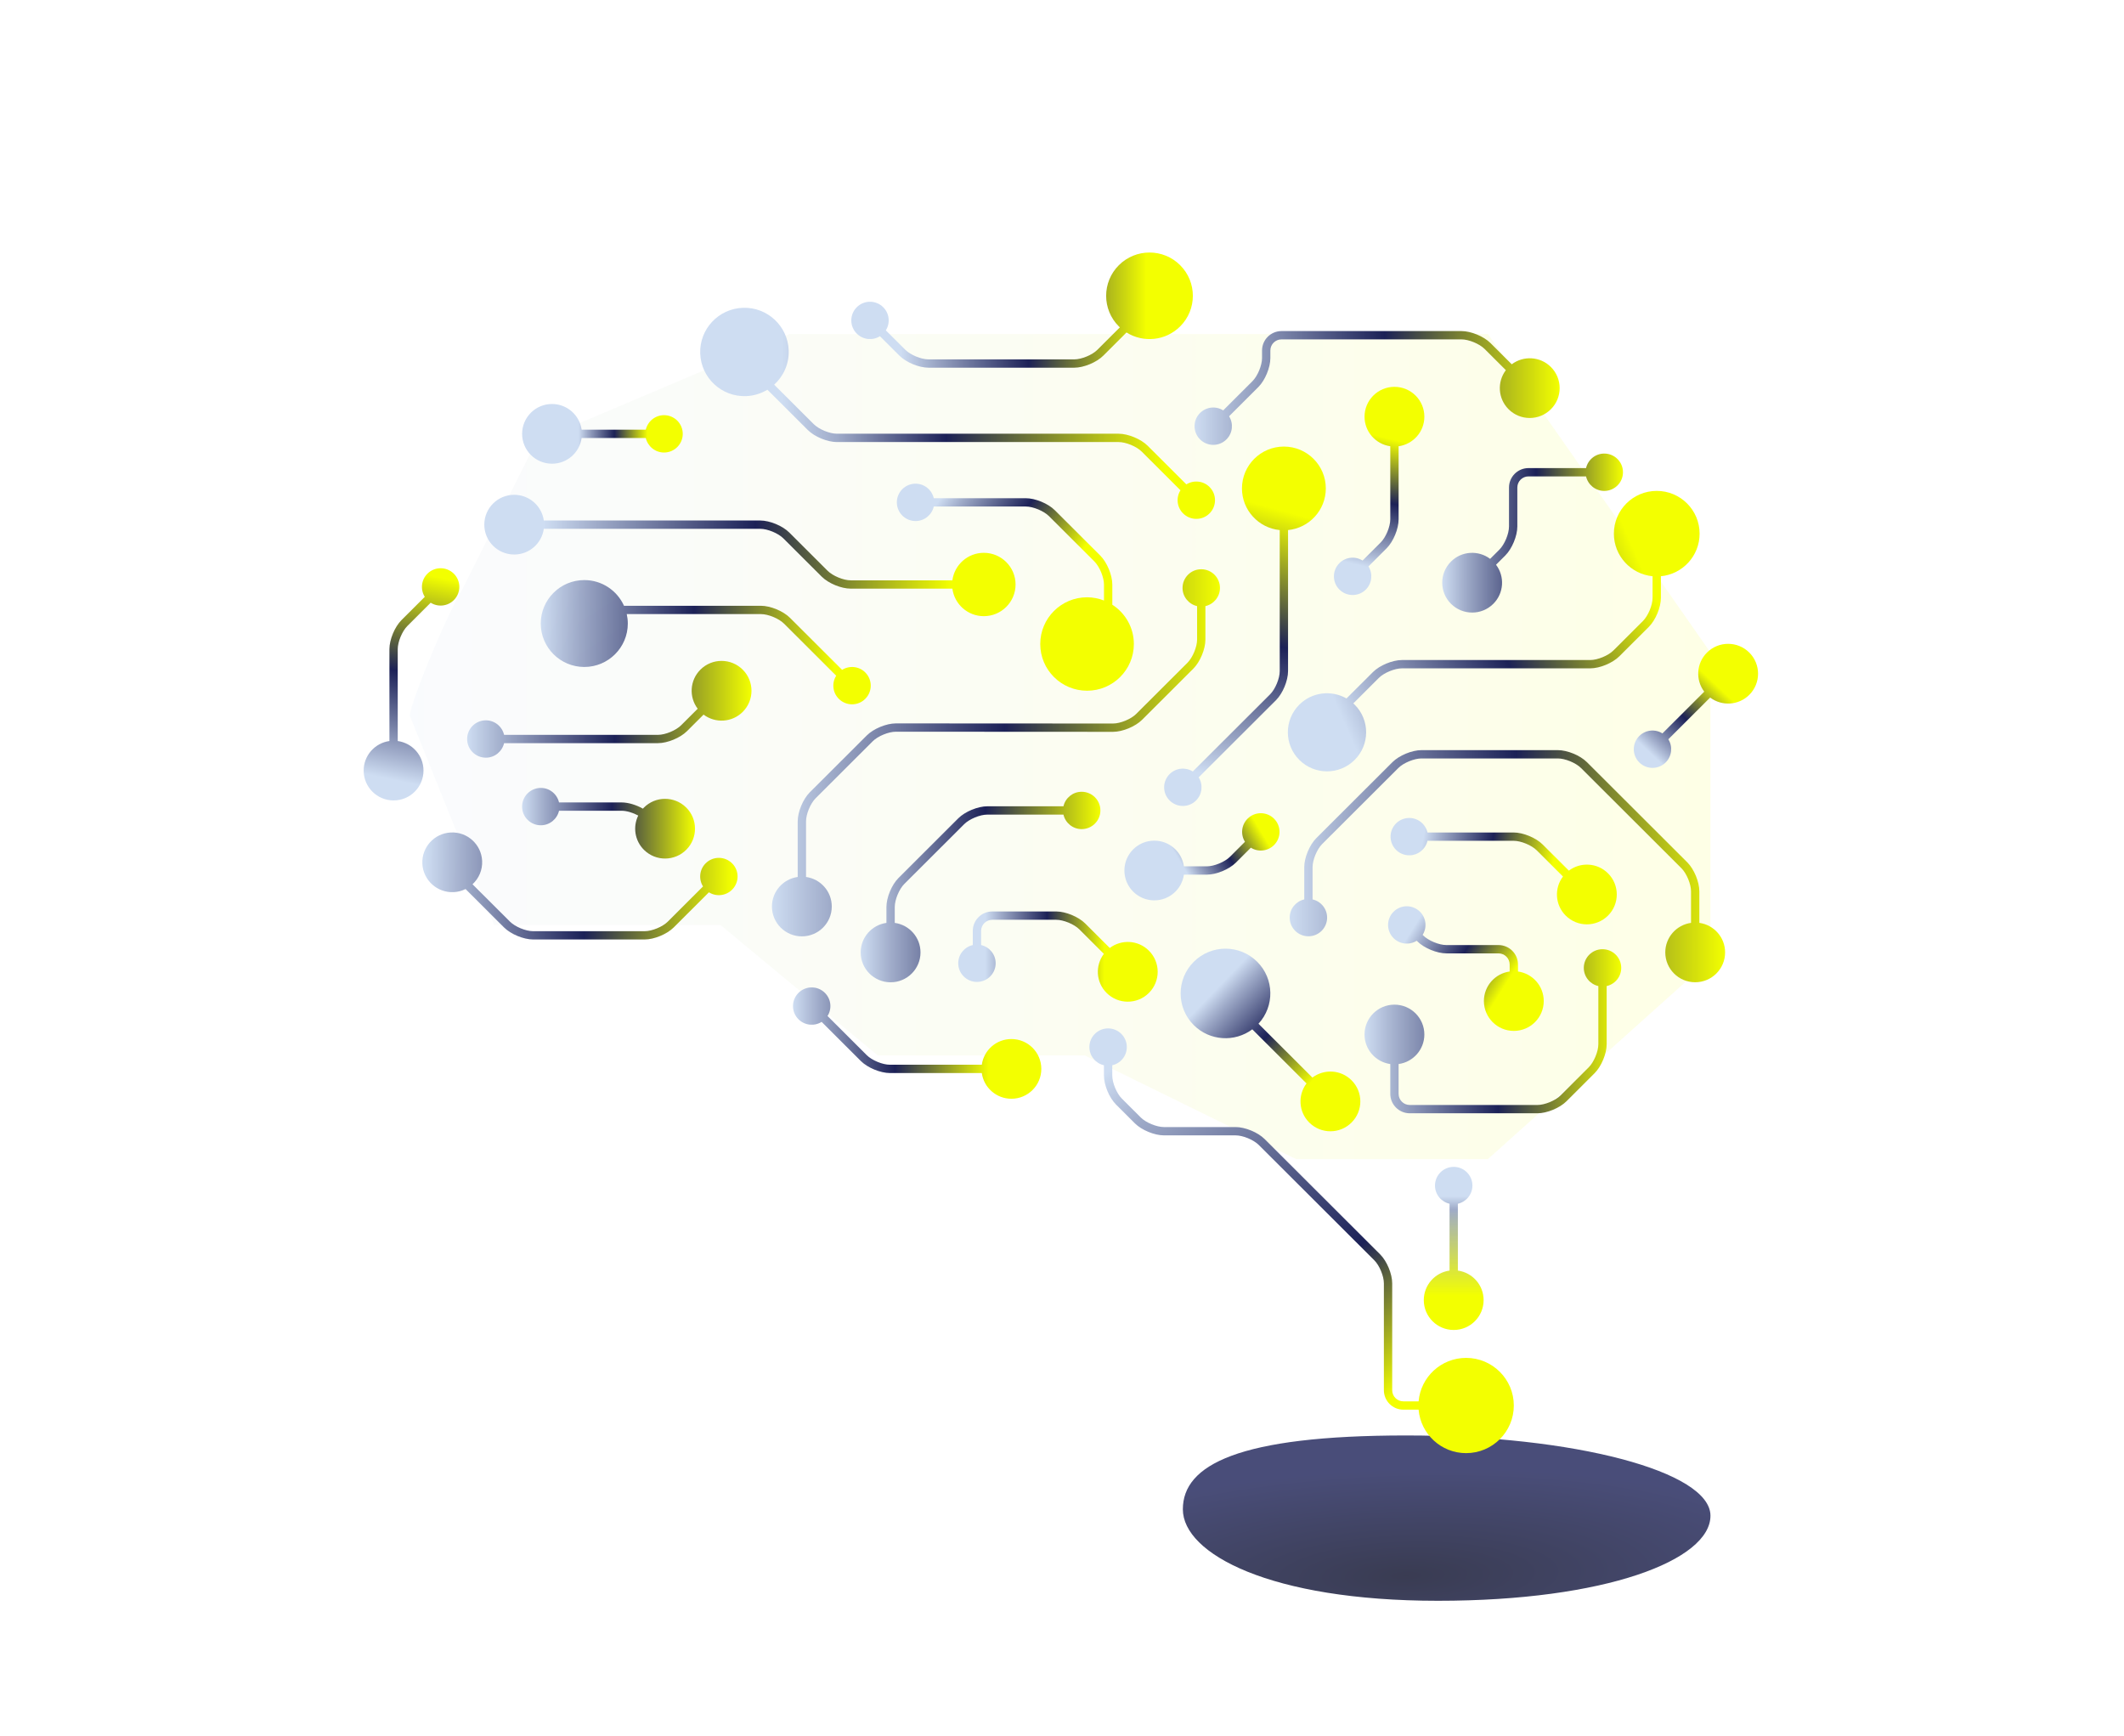 <svg width="246" height="201" viewBox="0 0 246 201" fill="none" xmlns="http://www.w3.org/2000/svg">
<g opacity="0.1" filter="url(#filter0_f_6785_42931)">
<path d="M53.674 68.01C51.156 72.306 47.452 81.786 47.452 82.853L57.229 107.117H83.448L101.669 122.227H125.666L150.108 134.226H172.328L198.104 111.117V75.565L172.328 38.68H91.448L62.117 51.123L53.674 68.01Z" fill="url(#paint0_linear_6785_42931)"/>
</g>
<g filter="url(#filter1_f_6785_42931)">
<path d="M136.997 174.778C136.997 169.646 143.401 166.228 162.864 166.228C182.327 166.228 198.104 170.389 198.104 175.522C198.104 180.655 186.005 185.373 166.542 185.373C147.079 185.373 136.997 179.911 136.997 174.778Z" fill="url(#paint1_radial_6785_42931)" fill-opacity="0.8"/>
</g>
<path d="M153.554 56.559C153.554 53.884 151.379 51.713 148.698 51.713C146.018 51.713 143.843 53.884 143.843 56.559C143.843 59.072 145.762 61.141 148.217 61.383V77.72C148.217 78.571 147.706 79.797 147.105 80.401L138.148 89.339C137.313 88.813 136.195 88.912 135.465 89.641C134.618 90.486 134.618 91.855 135.465 92.697C136.312 93.542 137.684 93.542 138.528 92.697C139.255 91.971 139.354 90.856 138.83 90.019L147.786 81.081C148.567 80.301 149.18 78.824 149.18 77.72V61.383C151.635 61.141 153.554 59.075 153.554 56.559Z" fill="url(#paint2_linear_6785_42931)"/>
<path d="M196.847 61.8C196.847 59.065 194.625 56.846 191.882 56.846C189.139 56.846 186.918 59.062 186.918 61.8C186.918 64.373 188.886 66.487 191.401 66.729V69.227C191.401 70.078 190.89 71.305 190.289 71.908L186.867 75.323C186.265 75.923 185.033 76.433 184.181 76.433H162.382C161.276 76.433 159.799 77.045 159.015 77.824L155.949 80.883C154.216 79.888 151.966 80.124 150.486 81.601C148.716 83.368 148.716 86.231 150.486 87.998C152.257 89.765 155.125 89.765 156.896 87.998C158.667 86.231 158.667 83.368 156.896 81.601C156.845 81.549 156.791 81.507 156.736 81.458L159.696 78.504C160.298 77.904 161.53 77.395 162.382 77.395H184.181C185.287 77.395 186.764 76.783 187.548 76.003L190.97 72.588C191.751 71.808 192.364 70.332 192.364 69.227V66.729C194.879 66.487 196.847 64.373 196.847 61.8Z" fill="url(#paint3_linear_6785_42931)"/>
<path d="M147.557 94.804C146.71 93.959 145.339 93.959 144.495 94.804C143.768 95.529 143.668 96.648 144.193 97.481L142.456 99.215C141.854 99.815 140.623 100.324 139.77 100.324H137.118C136.885 98.643 135.439 97.348 133.691 97.348C131.778 97.348 130.227 98.896 130.227 100.805C130.227 102.715 131.778 104.263 133.691 104.263C135.442 104.263 136.885 102.968 137.118 101.286H139.77C140.876 101.286 142.353 100.674 143.138 99.895L144.874 98.162C145.71 98.688 146.827 98.588 147.557 97.86C148.404 97.015 148.404 95.646 147.557 94.804Z" fill="url(#paint4_linear_6785_42931)"/>
<path d="M140.087 56.394C139.36 55.669 138.242 55.569 137.404 56.093L132.919 51.616C132.137 50.837 130.657 50.225 129.551 50.225H96.929C96.076 50.225 94.847 49.715 94.243 49.115L89.663 44.545C90.741 43.569 91.397 42.146 91.346 40.584C91.249 37.761 88.876 35.547 86.048 35.644C83.219 35.74 81.001 38.108 81.098 40.931C81.195 43.754 83.567 45.968 86.396 45.871C87.308 45.84 88.155 45.569 88.882 45.128L93.561 49.798C94.342 50.578 95.822 51.19 96.929 51.19H129.551C130.404 51.19 131.633 51.699 132.237 52.299L136.722 56.776C136.195 57.609 136.295 58.725 137.025 59.453C137.871 60.298 139.243 60.298 140.087 59.453C140.931 58.608 140.934 57.239 140.087 56.397V56.394Z" fill="url(#paint5_linear_6785_42931)"/>
<path d="M164.968 48.254C164.968 46.345 163.417 44.797 161.504 44.797C159.591 44.797 158.04 46.345 158.04 48.254C158.04 50.002 159.337 51.441 161.022 51.675V60.138C161.022 60.989 160.512 62.215 159.91 62.818L157.811 64.913C156.976 64.386 155.858 64.486 155.128 65.214C154.281 66.06 154.281 67.428 155.128 68.271C155.975 69.113 157.347 69.116 158.191 68.271C158.918 67.545 159.018 66.427 158.493 65.593L160.592 63.498C161.373 62.719 161.986 61.242 161.986 60.138V51.675C163.671 51.441 164.968 49.999 164.968 48.254Z" fill="url(#paint6_linear_6785_42931)"/>
<path d="M186.239 101.135C185.001 99.9 183.062 99.797 181.705 100.822L178.671 97.794C177.89 97.014 176.41 96.403 175.304 96.403H165.33C165.11 95.441 164.249 94.721 163.22 94.721C162.025 94.721 161.053 95.688 161.053 96.883C161.053 98.079 162.022 99.046 163.22 99.046C164.249 99.046 165.11 98.326 165.33 97.364H175.304C176.156 97.364 177.385 97.874 177.99 98.474L181.024 101.502C179.997 102.856 180.1 104.791 181.337 106.026C182.692 107.378 184.884 107.378 186.239 106.026C187.593 104.675 187.593 102.486 186.239 101.135Z" fill="url(#paint7_linear_6785_42931)"/>
<path d="M125.279 91.688C124.25 91.688 123.389 92.407 123.169 93.369H114.356C113.249 93.369 111.772 93.981 110.988 94.761L104.059 101.676C103.278 102.455 102.665 103.932 102.665 105.036V106.872C100.98 107.105 99.683 108.548 99.683 110.292C99.683 112.202 101.234 113.75 103.147 113.75C105.06 113.75 106.611 112.202 106.611 110.292C106.611 108.545 105.314 107.105 103.629 106.872V105.036C103.629 104.186 104.139 102.959 104.741 102.356L111.67 95.441C112.271 94.841 113.503 94.331 114.356 94.331H123.169C123.389 95.293 124.25 96.013 125.279 96.013C126.474 96.013 127.446 95.045 127.446 93.85C127.446 92.655 126.477 91.688 125.279 91.688Z" fill="url(#paint8_linear_6785_42931)"/>
<path d="M113.945 64.017C112.08 64.017 110.541 65.406 110.304 67.204H98.536C97.684 67.204 96.455 66.695 95.85 66.095L91.414 61.667C90.632 60.887 89.153 60.275 88.046 60.275H62.983C62.749 58.594 61.303 57.299 59.555 57.299C57.642 57.299 56.091 58.847 56.091 60.756C56.091 62.666 57.642 64.214 59.555 64.214C61.306 64.214 62.749 62.919 62.983 61.237H88.046C88.899 61.237 90.128 61.747 90.732 62.347L95.169 66.775C95.95 67.555 97.43 68.166 98.536 68.166H110.304C110.541 69.965 112.077 71.353 113.945 71.353C115.975 71.353 117.621 69.712 117.621 67.686C117.621 65.659 115.975 64.017 113.945 64.017Z" fill="url(#paint9_linear_6785_42931)"/>
<path d="M128.827 70.029V67.699C128.827 66.595 128.214 65.121 127.433 64.338L122.169 59.085C121.388 58.305 119.908 57.694 118.802 57.694H108.149C107.93 56.732 107.068 56.012 106.039 56.012C104.844 56.012 103.872 56.979 103.872 58.174C103.872 59.37 104.842 60.337 106.039 60.337C107.068 60.337 107.93 59.617 108.149 58.655H118.802C119.654 58.655 120.883 59.165 121.488 59.765L126.751 65.018C127.353 65.619 127.863 66.848 127.863 67.699V69.54C127.253 69.304 126.595 69.167 125.902 69.167C122.911 69.167 120.481 71.589 120.481 74.577C120.481 77.565 122.908 79.986 125.902 79.986C128.896 79.986 131.322 77.565 131.322 74.577C131.322 72.667 130.327 70.991 128.83 70.029H128.827Z" fill="url(#paint10_linear_6785_42931)"/>
<path d="M136.687 30.71C134.726 28.753 131.546 28.753 129.585 30.71C127.623 32.668 127.623 35.841 129.585 37.799C129.625 37.839 129.664 37.87 129.704 37.907L127.098 40.508C126.497 41.109 125.265 41.618 124.412 41.618H107.541C106.688 41.618 105.459 41.109 104.855 40.508L102.596 38.254C103.124 37.421 103.024 36.305 102.294 35.577C101.447 34.731 100.076 34.731 99.232 35.577C98.385 36.422 98.385 37.791 99.232 38.633C99.959 39.358 101.077 39.458 101.915 38.934L104.173 41.188C104.955 41.968 106.434 42.58 107.541 42.58H124.412C125.519 42.58 126.996 41.968 127.78 41.188L130.471 38.502C132.41 39.714 134.997 39.484 136.685 37.799C138.646 35.841 138.646 32.668 136.685 30.71H136.687Z" fill="url(#paint11_linear_6785_42931)"/>
<path d="M100.217 77.871C99.49 77.145 98.372 77.045 97.534 77.569L91.494 71.542C90.713 70.762 89.233 70.15 88.127 70.15H72.27C71.483 68.397 69.721 67.174 67.671 67.174C64.888 67.174 62.63 69.428 62.63 72.205C62.63 74.982 64.888 77.236 67.671 77.236C70.454 77.236 72.712 74.982 72.712 72.205C72.712 71.829 72.667 71.465 72.59 71.112H88.124C88.977 71.112 90.206 71.622 90.81 72.222L96.849 78.249C96.322 79.083 96.421 80.198 97.151 80.927C97.998 81.772 99.37 81.772 100.214 80.927C101.061 80.082 101.061 78.713 100.214 77.871H100.217Z" fill="url(#paint12_linear_6785_42931)"/>
<path d="M141.295 68.083C141.295 66.89 140.326 65.92 139.128 65.92C137.931 65.92 136.961 66.888 136.961 68.083C136.961 69.11 137.683 69.969 138.647 70.189V74.064C138.647 74.915 138.136 76.142 137.535 76.745L131.592 82.675C130.991 83.276 129.762 83.785 128.909 83.785L103.757 83.771C102.651 83.771 101.174 84.383 100.393 85.163L93.783 91.759C93.002 92.539 92.389 94.016 92.389 95.12V101.554C90.704 101.787 89.406 103.23 89.406 104.975C89.406 106.884 90.957 108.432 92.871 108.432C94.784 108.432 96.335 106.884 96.335 104.975C96.335 103.227 95.038 101.787 93.353 101.554V95.12C93.353 94.269 93.863 93.043 94.465 92.439L101.074 85.843C101.676 85.242 102.905 84.733 103.757 84.733L128.909 84.747C130.015 84.747 131.492 84.135 132.274 83.356L138.216 77.425C138.997 76.645 139.61 75.168 139.61 74.064V70.189C140.574 69.969 141.295 69.11 141.295 68.083Z" fill="url(#paint13_linear_6785_42931)"/>
<path d="M86.022 77.547C84.667 76.195 82.475 76.195 81.12 77.547C79.883 78.782 79.78 80.717 80.807 82.072L78.888 83.987C78.286 84.587 77.054 85.097 76.202 85.097H58.381C58.161 84.135 57.3 83.415 56.271 83.415C55.076 83.415 54.103 84.382 54.103 85.577C54.103 86.773 55.073 87.74 56.271 87.74C57.3 87.74 58.161 87.02 58.381 86.058H76.202C77.308 86.058 78.785 85.447 79.569 84.667L81.488 82.752C82.845 83.776 84.784 83.674 86.022 82.439C87.376 81.087 87.376 78.899 86.022 77.547Z" fill="url(#paint14_linear_6785_42931)"/>
<path d="M133.066 110.09C131.829 108.855 129.89 108.753 128.533 109.777L125.69 106.94C124.909 106.161 123.429 105.549 122.322 105.549H114.923C113.68 105.549 112.668 106.559 112.668 107.8V109.439C111.704 109.658 110.982 110.517 110.982 111.545C110.982 112.737 111.952 113.707 113.149 113.707C114.347 113.707 115.317 112.74 115.317 111.545C115.317 110.517 114.595 109.658 113.631 109.439V107.8C113.631 107.088 114.21 106.511 114.923 106.511H122.322C123.175 106.511 124.404 107.02 125.008 107.62L127.851 110.458C126.825 111.812 126.927 113.747 128.165 114.982C129.519 116.334 131.712 116.334 133.066 114.982C134.421 113.63 134.421 111.442 133.066 110.09Z" fill="url(#paint15_linear_6785_42931)"/>
<path d="M185.806 52.523C184.776 52.523 183.915 53.243 183.696 54.205H177.026C175.783 54.205 174.771 55.215 174.771 56.456V60.967C174.771 61.817 174.26 63.044 173.659 63.647L172.587 64.717C171.229 63.693 169.29 63.795 168.053 65.03C166.699 66.382 166.699 68.57 168.053 69.922C169.407 71.273 171.6 71.273 172.954 69.922C174.192 68.687 174.295 66.752 173.268 65.397L174.34 64.327C175.121 63.547 175.735 62.071 175.735 60.967V56.456C175.735 55.745 176.313 55.167 177.026 55.167H183.696C183.915 56.129 184.776 56.849 185.806 56.849C187 56.849 187.973 55.881 187.973 54.686C187.973 53.491 187.003 52.523 185.806 52.523Z" fill="url(#paint16_linear_6785_42931)"/>
<path d="M196.818 106.869V103.224C196.818 102.12 196.205 100.646 195.424 99.863L183.796 88.259C183.014 87.479 181.535 86.867 180.428 86.867H164.637C163.531 86.867 162.054 87.479 161.27 88.259L152.451 97.06C151.669 97.84 151.056 99.317 151.056 100.421V104.155C150.092 104.374 149.371 105.233 149.371 106.26C149.371 107.453 150.341 108.423 151.538 108.423C152.736 108.423 153.705 107.455 153.705 106.26C153.705 105.233 152.984 104.374 152.02 104.155V100.421C152.02 99.57 152.53 98.344 153.132 97.74L161.951 88.939C162.553 88.338 163.785 87.829 164.637 87.829H180.428C181.281 87.829 182.51 88.338 183.114 88.939L194.742 100.543C195.344 101.144 195.854 102.373 195.854 103.224V106.869C194.169 107.103 192.872 108.545 192.872 110.29C192.872 112.199 194.423 113.747 196.336 113.747C198.249 113.747 199.8 112.199 199.8 110.29C199.8 108.543 198.503 107.103 196.818 106.869Z" fill="url(#paint17_linear_6785_42931)"/>
<path d="M175.812 112.502V111.691C175.812 110.45 174.799 109.44 173.556 109.44H167.523C166.67 109.44 165.441 108.93 164.837 108.33L164.765 108.259C165.293 107.425 165.193 106.31 164.463 105.581C163.616 104.736 162.245 104.736 161.401 105.581C160.554 106.426 160.554 107.795 161.401 108.637C162.128 109.363 163.246 109.463 164.084 108.939L164.155 109.01C164.936 109.79 166.416 110.402 167.523 110.402H173.556C174.269 110.402 174.848 110.979 174.848 111.691V112.502C173.163 112.735 171.865 114.178 171.865 115.922C171.865 117.832 173.416 119.38 175.33 119.38C177.243 119.38 178.794 117.832 178.794 115.922C178.794 114.175 177.497 112.735 175.812 112.502Z" fill="url(#paint18_linear_6785_42931)"/>
<path d="M156.536 125.099C155.299 123.864 153.36 123.761 152.003 124.786L145.755 118.551C147.631 116.516 147.589 113.349 145.61 111.377C143.58 109.351 140.289 109.351 138.262 111.377C136.232 113.403 136.232 116.687 138.262 118.71C140.11 120.554 143.004 120.714 145.04 119.197L151.321 125.466C150.295 126.82 150.397 128.755 151.635 129.99C152.989 131.342 155.182 131.342 156.536 129.99C157.891 128.639 157.891 126.45 156.536 125.099Z" fill="url(#paint19_linear_6785_42931)"/>
<path d="M169.804 157.245C166.915 157.245 164.546 159.459 164.3 162.279H162.535C161.823 162.279 161.244 161.702 161.244 160.99V148.62C161.244 147.516 160.631 146.042 159.849 145.259L146.471 131.907C145.69 131.127 144.21 130.515 143.103 130.515H134.809C133.956 130.515 132.727 130.006 132.123 129.406L129.933 127.22C129.331 126.62 128.821 125.39 128.821 124.539V123.358C129.785 123.139 130.506 122.28 130.506 121.253C130.506 120.06 129.536 119.09 128.339 119.09C127.141 119.09 126.172 120.057 126.172 121.253C126.172 122.28 126.893 123.139 127.857 123.358V124.539C127.857 125.644 128.47 127.118 129.251 127.9L131.441 130.086C132.222 130.865 133.702 131.477 134.809 131.477H143.103C143.956 131.477 145.185 131.987 145.789 132.587L159.168 145.939C159.77 146.54 160.28 147.769 160.28 148.62V160.99C160.28 162.231 161.292 163.241 162.535 163.241H164.3C164.546 166.061 166.912 168.275 169.804 168.275C172.854 168.275 175.329 165.805 175.329 162.76C175.329 159.715 172.854 157.245 169.804 157.245Z" fill="url(#paint20_linear_6785_42931)"/>
<path d="M168.849 147.134V139.393C169.812 139.174 170.534 138.315 170.534 137.288C170.534 136.095 169.564 135.125 168.367 135.125C167.169 135.125 166.2 136.093 166.2 137.288C166.2 138.315 166.921 139.174 167.885 139.393V147.134C166.2 147.367 164.902 148.81 164.902 150.554C164.902 152.464 166.453 154.012 168.367 154.012C170.28 154.012 171.831 152.464 171.831 150.554C171.831 148.807 170.534 147.367 168.849 147.134Z" fill="url(#paint21_linear_6785_42931)"/>
<path d="M187.769 112.083C187.769 110.89 186.8 109.92 185.602 109.92C184.405 109.92 183.435 110.887 183.435 112.083C183.435 113.11 184.157 113.969 185.12 114.188V120.913C185.12 121.764 184.61 122.99 184.008 123.593L180.746 126.849C180.145 127.449 178.913 127.959 178.06 127.959H163.276C162.563 127.959 161.984 127.381 161.984 126.669V123.218C163.67 122.984 164.967 121.542 164.967 119.797C164.967 117.888 163.416 116.34 161.502 116.34C159.589 116.34 158.038 117.888 158.038 119.797C158.038 121.544 159.335 122.984 161.021 123.218V126.669C161.021 127.91 162.033 128.92 163.276 128.92H178.06C179.167 128.92 180.644 128.309 181.428 127.529L184.69 124.273C185.471 123.494 186.084 122.017 186.084 120.913V114.188C187.048 113.969 187.769 113.11 187.769 112.083Z" fill="url(#paint22_linear_6785_42931)"/>
<path d="M76.909 48.078C75.879 48.078 75.018 48.798 74.799 49.76H67.362C67.129 48.078 65.683 46.783 63.935 46.783C62.022 46.783 60.471 48.331 60.471 50.241C60.471 52.15 62.022 53.698 63.935 53.698C65.686 53.698 67.129 52.403 67.362 50.722H74.799C75.018 51.683 75.879 52.403 76.909 52.403C78.104 52.403 79.076 51.436 79.076 50.241C79.076 49.045 78.106 48.078 76.909 48.078Z" fill="url(#paint23_linear_6785_42931)"/>
<path d="M179.623 42.498C178.386 41.263 176.447 41.161 175.09 42.185L172.629 39.729C171.848 38.95 170.368 38.338 169.262 38.338H148.424C147.181 38.338 146.168 39.348 146.168 40.589V41.462C146.168 42.313 145.658 43.54 145.056 44.143L141.669 47.524C140.833 46.997 139.716 47.097 138.986 47.825C138.139 48.67 138.139 50.039 138.986 50.882C139.833 51.727 141.204 51.727 142.048 50.882C142.775 50.156 142.875 49.04 142.35 48.204L145.738 44.823C146.519 44.043 147.132 42.566 147.132 41.462V40.589C147.132 39.877 147.711 39.3 148.424 39.3H169.262C170.114 39.3 171.343 39.809 171.948 40.41L174.408 42.865C173.382 44.22 173.484 46.155 174.722 47.39C176.076 48.742 178.269 48.742 179.623 47.39C180.978 46.038 180.978 43.85 179.623 42.498Z" fill="url(#paint24_linear_6785_42931)"/>
<path d="M79.464 93.502C78.101 92.161 75.908 92.176 74.562 93.536C74.528 93.57 74.496 93.61 74.465 93.644C73.698 93.211 72.76 92.924 72.019 92.924H64.745C64.525 91.962 63.664 91.242 62.635 91.242C61.44 91.242 60.468 92.21 60.468 93.405C60.468 94.6 61.437 95.568 62.635 95.568C63.664 95.568 64.525 94.848 64.745 93.886H72.019C72.572 93.886 73.31 94.114 73.921 94.441C73.282 95.738 73.507 97.352 74.596 98.425C75.959 99.765 78.152 99.751 79.498 98.391C80.841 97.03 80.827 94.842 79.464 93.499V93.502Z" fill="url(#paint25_linear_6785_42931)"/>
<path d="M52.564 66.437C51.717 65.591 50.345 65.591 49.501 66.437C48.774 67.162 48.674 68.278 49.199 69.114L46.496 71.812C45.715 72.592 45.102 74.069 45.102 75.173V85.813C43.416 86.046 42.119 87.489 42.119 89.233C42.119 91.143 43.67 92.691 45.584 92.691C47.497 92.691 49.048 91.143 49.048 89.233C49.048 87.486 47.751 86.046 46.065 85.813V75.173C46.065 74.322 46.576 73.095 47.178 72.492L49.881 69.794C50.716 70.321 51.834 70.221 52.564 69.493C53.411 68.648 53.411 67.279 52.564 66.437Z" fill="url(#paint26_linear_6785_42931)"/>
<path d="M84.789 99.975C83.942 99.129 82.571 99.129 81.727 99.975C81 100.7 80.9 101.816 81.424 102.652L77.344 106.724C76.743 107.325 75.511 107.834 74.658 107.834H61.747C60.895 107.834 59.666 107.325 59.061 106.724L54.727 102.399C55.457 101.727 55.893 100.749 55.839 99.679C55.742 97.772 54.111 96.304 52.201 96.403C50.29 96.5 48.819 98.128 48.919 100.034C49.016 101.941 50.647 103.409 52.557 103.31C53.048 103.284 53.507 103.156 53.92 102.951L58.38 107.402C59.161 108.181 60.641 108.793 61.747 108.793H74.658C75.764 108.793 77.242 108.181 78.026 107.402L82.106 103.33C82.941 103.856 84.059 103.756 84.789 103.028C85.636 102.183 85.636 100.814 84.789 99.972V99.975Z" fill="url(#paint27_linear_6785_42931)"/>
<path d="M117.139 120.322C115.389 120.322 113.946 121.617 113.712 123.298H103.071C102.218 123.298 100.989 122.789 100.385 122.189L95.843 117.655C96.37 116.822 96.27 115.706 95.54 114.978C94.693 114.132 93.322 114.132 92.478 114.978C91.631 115.823 91.631 117.192 92.478 118.034C93.205 118.759 94.323 118.859 95.161 118.335L99.703 122.869C100.485 123.648 101.964 124.26 103.071 124.26H113.712C113.946 125.942 115.392 127.237 117.139 127.237C119.053 127.237 120.604 125.689 120.604 123.779C120.604 121.87 119.053 120.322 117.139 120.322Z" fill="url(#paint28_linear_6785_42931)"/>
<path d="M202.602 75.57C201.247 74.219 199.054 74.219 197.7 75.57C196.463 76.805 196.36 78.74 197.386 80.095L192.542 84.93C191.706 84.403 190.589 84.503 189.859 85.231C189.012 86.077 189.012 87.445 189.859 88.288C190.706 89.133 192.077 89.133 192.921 88.288C193.648 87.562 193.748 86.444 193.223 85.61L198.068 80.775C199.425 81.799 201.364 81.697 202.602 80.462C203.956 79.11 203.956 76.922 202.602 75.57Z" fill="url(#paint29_linear_6785_42931)"/>
<defs>
<filter id="filter0_f_6785_42931" x="34.12" y="25.348" width="177.315" height="122.211" filterUnits="userSpaceOnUse" color-interpolation-filters="sRGB">
<feFlood flood-opacity="0" result="BackgroundImageFix"/>
<feBlend mode="normal" in="SourceGraphic" in2="BackgroundImageFix" result="shape"/>
<feGaussianBlur stdDeviation="6.666" result="effect1_foregroundBlur_6785_42931"/>
</filter>
<filter id="filter1_f_6785_42931" x="128.304" y="157.535" width="78.494" height="36.531" filterUnits="userSpaceOnUse" color-interpolation-filters="sRGB">
<feFlood flood-opacity="0" result="BackgroundImageFix"/>
<feBlend mode="normal" in="SourceGraphic" in2="BackgroundImageFix" result="shape"/>
<feGaussianBlur stdDeviation="4.347" result="effect1_foregroundBlur_6785_42931"/>
</filter>
<linearGradient id="paint0_linear_6785_42931" x1="47.452" y1="82.231" x2="198.548" y2="82.231" gradientUnits="userSpaceOnUse">
<stop stop-color="#C6D8F1"/>
<stop offset="1" stop-color="#F3FF00"/>
</linearGradient>
<radialGradient id="paint1_radial_6785_42931" cx="0" cy="0" r="1" gradientUnits="userSpaceOnUse" gradientTransform="translate(162.864 182.453) rotate(-91.671) scale(12.22 46.331)">
<stop stop-color="#080B27"/>
<stop offset="1" stop-color="#1C2157"/>
</radialGradient>
<linearGradient id="paint2_linear_6785_42931" x1="139.888" y1="89.705" x2="148.311" y2="59.076" gradientUnits="userSpaceOnUse">
<stop stop-color="#CEDDF2"/>
<stop offset="0.13" stop-color="#9FABC9"/>
<stop offset="0.52" stop-color="#1C2157"/>
<stop offset="1" stop-color="#F3FF00"/>
</linearGradient>
<linearGradient id="paint3_linear_6785_42931" x1="154.997" y1="82.159" x2="190.534" y2="66.591" gradientUnits="userSpaceOnUse">
<stop stop-color="#CEDDF2"/>
<stop offset="0.13" stop-color="#9FABC9"/>
<stop offset="0.52" stop-color="#1C2157"/>
<stop offset="1" stop-color="#F3FF00"/>
</linearGradient>
<linearGradient id="paint4_linear_6785_42931" x1="136.332" y1="99.217" x2="144.769" y2="94.134" gradientUnits="userSpaceOnUse">
<stop stop-color="#CEDDF2"/>
<stop offset="0.13" stop-color="#9FABC9"/>
<stop offset="0.52" stop-color="#1C2157"/>
<stop offset="1" stop-color="#F3FF00"/>
</linearGradient>
<linearGradient id="paint5_linear_6785_42931" x1="139.887" y1="47.86" x2="90.559" y2="47.86" gradientUnits="userSpaceOnUse">
<stop offset="0.1" stop-color="#F3FF00"/>
<stop offset="0.615" stop-color="#1C2157"/>
<stop offset="0.87" stop-color="#9FABC9"/>
<stop offset="1" stop-color="#CEDDF2"/>
</linearGradient>
<linearGradient id="paint6_linear_6785_42931" x1="158.553" y1="65.738" x2="162.099" y2="51.09" gradientUnits="userSpaceOnUse">
<stop stop-color="#CEDDF2"/>
<stop offset="0.13" stop-color="#9FABC9"/>
<stop offset="0.52" stop-color="#1C2157"/>
<stop offset="1" stop-color="#F3FF00"/>
</linearGradient>
<linearGradient id="paint7_linear_6785_42931" x1="164.329" y1="99.913" x2="179.437" y2="102.583" gradientUnits="userSpaceOnUse">
<stop stop-color="#CEDDF2"/>
<stop offset="0.13" stop-color="#9FABC9"/>
<stop offset="0.52" stop-color="#1C2157"/>
<stop offset="1" stop-color="#F3FF00"/>
</linearGradient>
<linearGradient id="paint8_linear_6785_42931" x1="99.683" y1="102.717" x2="127.444" y2="102.717" gradientUnits="userSpaceOnUse">
<stop stop-color="#CEDDF2"/>
<stop offset="0.13" stop-color="#9FABC9"/>
<stop offset="0.52" stop-color="#1C2157"/>
<stop offset="1" stop-color="#F3FF00"/>
</linearGradient>
<linearGradient id="paint9_linear_6785_42931" x1="63.006" y1="67.514" x2="110.112" y2="67.514" gradientUnits="userSpaceOnUse">
<stop stop-color="#CEDDF2"/>
<stop offset="0.13" stop-color="#9FABC9"/>
<stop offset="0.52" stop-color="#1C2157"/>
<stop offset="1" stop-color="#F3FF00"/>
</linearGradient>
<linearGradient id="paint10_linear_6785_42931" x1="109.224" y1="57.306" x2="122.988" y2="67.087" gradientUnits="userSpaceOnUse">
<stop stop-color="#CEDDF2"/>
<stop offset="0.13" stop-color="#9FABC9"/>
<stop offset="0.52" stop-color="#1C2157"/>
<stop offset="1" stop-color="#F3FF00"/>
</linearGradient>
<linearGradient id="paint11_linear_6785_42931" x1="104.335" y1="35.91" x2="132.776" y2="35.91" gradientUnits="userSpaceOnUse">
<stop stop-color="#CEDDF2"/>
<stop offset="0.13" stop-color="#9FABC9"/>
<stop offset="0.52" stop-color="#1C2157"/>
<stop offset="1" stop-color="#F3FF00"/>
</linearGradient>
<linearGradient id="paint12_linear_6785_42931" x1="62.562" y1="71.952" x2="96.781" y2="72.842" gradientUnits="userSpaceOnUse">
<stop stop-color="#CEDDF2"/>
<stop offset="0.13" stop-color="#9FABC9"/>
<stop offset="0.52" stop-color="#1C2157"/>
<stop offset="1" stop-color="#F3FF00"/>
</linearGradient>
<linearGradient id="paint13_linear_6785_42931" x1="89.4" y1="87.175" x2="141.295" y2="87.175" gradientUnits="userSpaceOnUse">
<stop stop-color="#CEDDF2"/>
<stop offset="0.13" stop-color="#9FABC9"/>
<stop offset="0.52" stop-color="#1C2157"/>
<stop offset="1" stop-color="#F3FF00"/>
</linearGradient>
<linearGradient id="paint14_linear_6785_42931" x1="54.103" y1="82.14" x2="87.037" y2="82.14" gradientUnits="userSpaceOnUse">
<stop stop-color="#CEDDF2"/>
<stop offset="0.13" stop-color="#9FABC9"/>
<stop offset="0.52" stop-color="#1C2157"/>
<stop offset="1" stop-color="#F3FF00"/>
</linearGradient>
<linearGradient id="paint15_linear_6785_42931" x1="114.112" y1="110.771" x2="127.888" y2="110.771" gradientUnits="userSpaceOnUse">
<stop stop-color="#CEDDF2"/>
<stop offset="0.13" stop-color="#9FABC9"/>
<stop offset="0.52" stop-color="#1C2157"/>
<stop offset="1" stop-color="#F3FF00"/>
</linearGradient>
<linearGradient id="paint16_linear_6785_42931" x1="167.038" y1="61.729" x2="187.973" y2="61.729" gradientUnits="userSpaceOnUse">
<stop stop-color="#CEDDF2"/>
<stop offset="0.13" stop-color="#9FABC9"/>
<stop offset="0.52" stop-color="#1C2157"/>
<stop offset="1" stop-color="#F3FF00"/>
</linearGradient>
<linearGradient id="paint17_linear_6785_42931" x1="149.374" y1="100.31" x2="199.803" y2="100.31" gradientUnits="userSpaceOnUse">
<stop stop-color="#CEDDF2"/>
<stop offset="0.13" stop-color="#9FABC9"/>
<stop offset="0.52" stop-color="#1C2157"/>
<stop offset="1" stop-color="#F3FF00"/>
</linearGradient>
<linearGradient id="paint18_linear_6785_42931" x1="162.552" y1="109.234" x2="173.209" y2="115.904" gradientUnits="userSpaceOnUse">
<stop stop-color="#CEDDF2"/>
<stop offset="0.13" stop-color="#9FABC9"/>
<stop offset="0.52" stop-color="#1C2157"/>
<stop offset="1" stop-color="#F3FF00"/>
</linearGradient>
<linearGradient id="paint19_linear_6785_42931" x1="142.554" y1="112.784" x2="153.649" y2="123.45" gradientUnits="userSpaceOnUse">
<stop stop-color="#CEDDF2"/>
<stop offset="0.13" stop-color="#9FABC9"/>
<stop offset="0.52" stop-color="#1C2157"/>
<stop offset="1" stop-color="#F3FF00"/>
</linearGradient>
<linearGradient id="paint20_linear_6785_42931" x1="130.11" y1="122.546" x2="163.153" y2="160.089" gradientUnits="userSpaceOnUse">
<stop stop-color="#CEDDF2"/>
<stop offset="0.13" stop-color="#9FABC9"/>
<stop offset="0.688" stop-color="#1C2157"/>
<stop offset="1" stop-color="#F3FF00"/>
</linearGradient>
<linearGradient id="paint21_linear_6785_42931" x1="170.107" y1="138.525" x2="170.107" y2="150.064" gradientUnits="userSpaceOnUse">
<stop stop-color="#CEDDF2"/>
<stop offset="0.13" stop-color="#9FABC9"/>
<stop offset="1" stop-color="#F3FF00"/>
</linearGradient>
<linearGradient id="paint22_linear_6785_42931" x1="158.038" y1="119.422" x2="187.769" y2="119.422" gradientUnits="userSpaceOnUse">
<stop stop-color="#CEDDF2"/>
<stop offset="0.13" stop-color="#9FABC9"/>
<stop offset="0.52" stop-color="#1C2157"/>
<stop offset="1" stop-color="#F3FF00"/>
</linearGradient>
<linearGradient id="paint23_linear_6785_42931" x1="75.005" y1="50.241" x2="67.006" y2="50.241" gradientUnits="userSpaceOnUse">
<stop stop-color="#F3FF00"/>
<stop offset="0.48" stop-color="#1C2157"/>
<stop offset="0.87" stop-color="#9FABC9"/>
<stop offset="1" stop-color="#CEDDF2"/>
</linearGradient>
<linearGradient id="paint24_linear_6785_42931" x1="138.353" y1="44.923" x2="180.639" y2="44.923" gradientUnits="userSpaceOnUse">
<stop stop-color="#CEDDF2"/>
<stop offset="0.13" stop-color="#9FABC9"/>
<stop offset="0.52" stop-color="#1C2157"/>
<stop offset="1" stop-color="#F3FF00"/>
</linearGradient>
<linearGradient id="paint25_linear_6785_42931" x1="60.468" y1="95.334" x2="80.496" y2="95.334" gradientUnits="userSpaceOnUse">
<stop stop-color="#CEDDF2"/>
<stop offset="0.13" stop-color="#9FABC9"/>
<stop offset="0.52" stop-color="#1C2157"/>
<stop offset="1" stop-color="#F3FF00"/>
</linearGradient>
<linearGradient id="paint26_linear_6785_42931" x1="44.785" y1="90.148" x2="49.661" y2="66.624" gradientUnits="userSpaceOnUse">
<stop stop-color="#CEDDF2"/>
<stop offset="0.13" stop-color="#9FABC9"/>
<stop offset="0.52" stop-color="#1C2157"/>
<stop offset="1" stop-color="#F3FF00"/>
</linearGradient>
<linearGradient id="paint27_linear_6785_42931" x1="49.229" y1="100.801" x2="84.781" y2="101.246" gradientUnits="userSpaceOnUse">
<stop stop-color="#CEDDF2"/>
<stop offset="0.13" stop-color="#9FABC9"/>
<stop offset="0.52" stop-color="#1C2157"/>
<stop offset="1" stop-color="#F3FF00"/>
</linearGradient>
<linearGradient id="paint28_linear_6785_42931" x1="91.845" y1="120.791" x2="114.557" y2="120.791" gradientUnits="userSpaceOnUse">
<stop stop-color="#CEDDF2"/>
<stop offset="0.13" stop-color="#9FABC9"/>
<stop offset="0.52" stop-color="#1C2157"/>
<stop offset="1" stop-color="#F3FF00"/>
</linearGradient>
<linearGradient id="paint29_linear_6785_42931" x1="191.883" y1="87.931" x2="199.427" y2="79.933" gradientUnits="userSpaceOnUse">
<stop stop-color="#CEDDF2"/>
<stop offset="0.13" stop-color="#9FABC9"/>
<stop offset="0.52" stop-color="#1C2157"/>
<stop offset="1" stop-color="#F3FF00"/>
</linearGradient>
</defs>
</svg>

